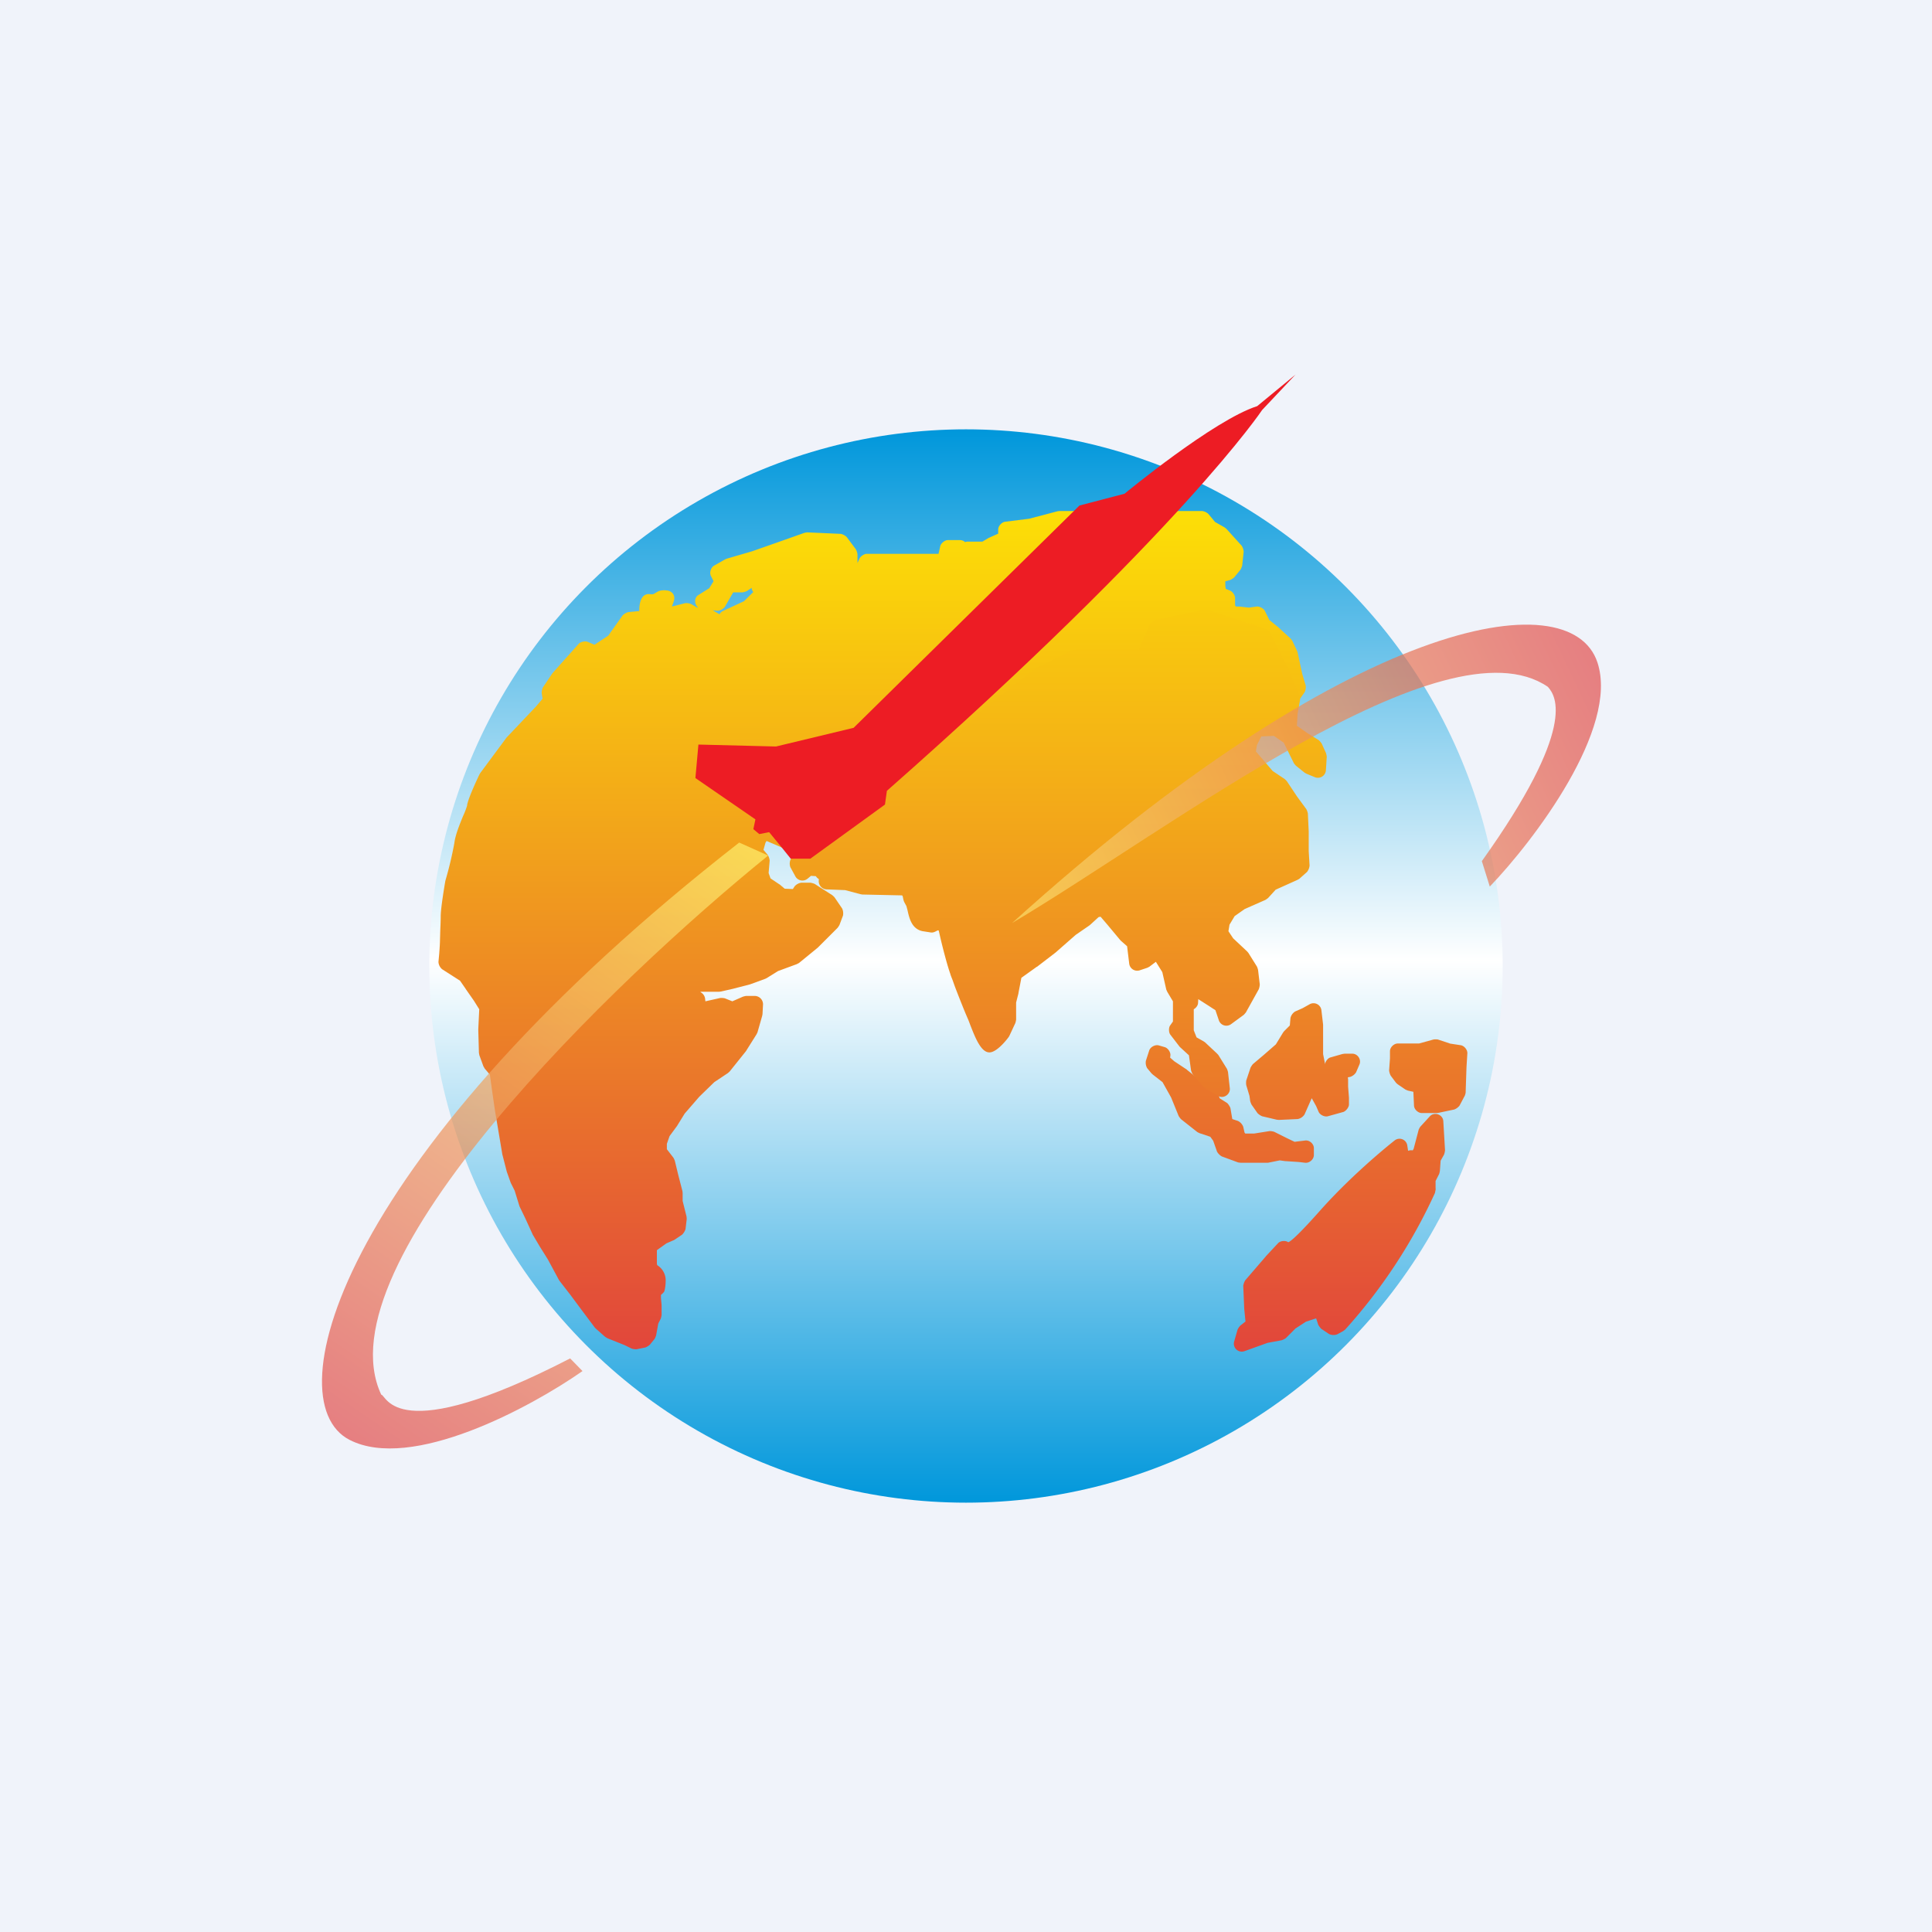 <!-- by TradingView --><svg width="18" height="18" xmlns="http://www.w3.org/2000/svg"><path fill="#F0F3FA" d="M0 0h18v18H0z"/><circle cx="9" cy="9" r="5" fill="url(#paint0_linear)"/><path d="M11.851 6.47l.038.07c.01.02.048.04.07.039l.076-.006a.115.115 0 00.054-.03l.066-.094a.112.112 0 00.01-.062l-.032-.107-.043-.2-.005-.015-.044-.093a.193.193 0 00-.017-.023l-.12-.11-.003-.002-.075-.061-.042-.085c-.011-.022-.05-.043-.075-.04l-.073.01-.09-.01h-.031l-.008-.011v-.07c0-.023-.024-.059-.046-.067l-.041-.017-.004-.028v-.042l.047-.013a.151.151 0 00.037-.025l.057-.07a.19.19 0 00.016-.038l.014-.129a.118.118 0 00-.019-.057l-.142-.157-.018-.014-.088-.05-.063-.076a.114.114 0 00-.056-.026H9.873l-.019.002-.266.07-.224.028c-.031.004-.064.04-.064.072v.039l-.085.038-.008.004-.054.032h-.137a.065.065 0 00-.024.005.072.072 0 00-.047-.019H8.83c-.028 0-.064.03-.07.057l-.016.071h-.67c-.023 0-.058.024-.067.045l-.018.041v-.084a.154.154 0 00-.015-.044l-.085-.114a.115.115 0 00-.055-.03L7.52 4.96a.26.26 0 00-.027.005l-.243.086-.242.085-.24.07-.015.007-.1.057c-.03.017-.045.065-.03.095l.025.05-.04.065-.1.063c-.044.026-.039.088-.004.117h-.01l-.054-.032a.13.13 0 00-.054-.009l-.11.028-.016.002c.009-.026.025-.056.022-.084-.003-.037-.035-.062-.072-.064a.16.16 0 00-.072.006c-.015.007-.03.017-.046.026-.013.007-.034.002-.049.002-.073.001-.088.092-.087.158l-.103.01a.122.122 0 00-.052.03l-.134.189-.128.085-.064-.027c-.023-.01-.067 0-.083.018l-.243.272-.006.008-.086.128a.134.134 0 00-.01.053l.008.051-.062.073-.27.285-.006.007-.243.328-.007.012s-.105.217-.115.287v.004a.788.788 0 01-.039.1c-.032.079-.071.174-.08.249a3.416 3.416 0 01-.082.345l-.002.008s-.043.246-.043.328v.001c0 .036-.002.085-.004.128l-.003.102c0 .03-.007.12-.007.12l-.007.075a.097.097 0 00.034.068l.103.066.064.041.052.075v.001l.077.11.05.08-.009.186v.006l.006.213.004.023.038.104.013.022.047.055.019.138.027.187v.001l.071.422.002.006.038.148.002.006.033.093.003.008.036.072.042.136.003.01.055.114.065.142.003.007.071.12.001.001.07.112.103.191.007.01.097.125.11.148.12.16.01.01.087.077c.002 0 .02.012.02.012l.16.064.065.032a.147.147 0 00.046.007l.083-.017a.144.144 0 00.042-.026l.044-.054a.176.176 0 00.014-.033l.02-.11.023-.045a.205.205 0 00.008-.033v-.093l-.006-.066v-.03a.153.153 0 00.03-.03s.014-.034.014-.11a.166.166 0 00-.078-.136l-.004-.012v-.128l.019-.014.07-.05.069-.03.012-.007.065-.044a.127.127 0 00.032-.052l.011-.093a.254.254 0 00-.002-.025l-.036-.144v-.074l-.002-.018-.038-.147-.033-.136a.206.206 0 00-.013-.028l-.061-.079v-.05l.025-.072.07-.095.003-.005.068-.11.136-.157.14-.136.126-.084.017-.015.153-.191.004-.007.093-.148.009-.018.044-.154.003-.016.005-.093a.078.078 0 00-.073-.077H6.95a.247.247 0 00-.029.007l-.098.043-.07-.028a.155.155 0 00-.043-.003l-.138.031-.003-.027a.08.08 0 00-.042-.058V9.24h.172l.016-.002.12-.027.002-.001.148-.038.006-.002.137-.05.013-.006.108-.067.174-.064.021-.011.175-.143.005-.005.18-.18a.304.304 0 00.017-.026l.033-.088a.11.11 0 00-.008-.066l-.071-.104a.207.207 0 00-.021-.02l-.164-.105a.18.18 0 00-.039-.011h-.087a.104.104 0 00-.061.034l-.016.025-.076-.003-.046-.039-.007-.004-.079-.053-.018-.05.01-.116a.127.127 0 00-.018-.053l-.04-.047.019-.067.01-.016.402.173a.1.1 0 00.073-.01l.716-.552.002-.002.056-.047.009.007a.186.186 0 00.037.013l.17.011a.126.126 0 00.053-.019l.077-.069.011.045c.007.027.045.055.073.054L9 7.432c.033 0 .068-.035.07-.068l.006-.082c0-.01-.01-.043-.017-.05l-.034-.042.004-.03.094-.007.023-.005.093-.039.006-.002.125-.066c.006-.003 2.48-.575 2.481-.572zM7.01 5.524l-.078.077-.202.094a.072.072 0 00-.026.028l-.064-.037.043.004a.094.094 0 00.07-.036l.078-.135h.087a.174.174 0 00.04-.012l.045-.03c0 .014.007.029.016.04a.037.037 0 00-.01.007zm4.525 5.306l-.152-.056a.12.12 0 01-.044-.044l-.036-.102-.027-.037-.099-.033a.296.296 0 01-.022-.011l-.152-.12a.19.19 0 01-.022-.03l-.07-.172-.08-.143-.09-.07-.013-.012-.04-.048a.103.103 0 01-.012-.069l.031-.096c.011-.033.056-.057.09-.047l.055.016c.03.009.057.049.052.08l-.002.018.039.034.116.077.005.005.08.064.092.036c.002 0 .02.012.022.013l.064.056a.199.199 0 01.02.03l.024.064.068.043c.01.007.03.038.032.05l.017.1.054.018a.102.102 0 01.048.054l.012.054.007.009h.082l.145-.023a.148.148 0 01.043.007l.112.056.077.037.098-.012c.04-.006.082.03.082.071v.064c0 .041-.042.077-.082.072l-.06-.007-.12-.008h-.004l-.052-.007-.109.022h-.254a.228.228 0 01-.025-.003zm.531-1.406l.07-.031.068-.038a.074.074 0 01.107.055l.016.136v.275l.016.08.001.013v.004c.002-.026.027-.06.051-.066l.112-.032.02-.003h.072c.051 0 .087.056.066.102l-.031.072a.106.106 0 01-.054.042l-.022.004.001.014.001.007v.066l.008.104v.062c0 .026-.028.062-.053.07l-.144.04c-.03.008-.074-.013-.086-.042l-.023-.053-.038-.068-.001-.006-.007.012-.062.14a.098.098 0 01-.063.043l-.176.008-.02-.002-.136-.032a.142.142 0 01-.043-.029l-.056-.08a.24.24 0 01-.012-.031l-.007-.05-.03-.1a.15.15 0 010-.043l.04-.12a.198.198 0 01.022-.033l.104-.088.11-.096.067-.11.01-.013.053-.053.006-.07a.099.099 0 01.043-.06zm1.605.39l-.008.128-.008.238c0 .004-.007.03-.01.032l-.047.089a.116.116 0 01-.049.036l-.152.032-.015.001h-.135c-.035 0-.072-.034-.073-.07l-.006-.128-.05-.011a.272.272 0 01-.024-.01l-.072-.049a.133.133 0 01-.017-.016l-.048-.064a.14.14 0 01-.015-.049l.008-.112v-.067c0-.036.036-.072.073-.072h.198l.134-.037a.145.145 0 01.042 0l.114.038.098.015c.033.005.064.043.062.076zm-.224.632l.016.271a.186.186 0 01-.009.04l-.032.057-.007.096a.225.225 0 01-.007.028l-.033.065v.067l.001.01-.007.035a4.996 4.996 0 01-.836 1.272l-.003.003.003-.003-.003.002a.138.138 0 01-.017.013l-.055.03a.098.098 0 01-.075-.003l-.072-.048a.16.16 0 01-.029-.038l-.019-.058-.005-.001-.091.03-.097.063-.09.09a.157.157 0 01-.04.02l-.13.024-.217.078a.074.074 0 01-.095-.089l.032-.112a.151.151 0 01.025-.037l.049-.039-.012-.12v-.005l-.009-.208a.15.15 0 01.018-.05l.192-.223.002-.003.112-.12c.021-.023.069-.028.094-.01 0 0 .02.019.296-.292.324-.365.697-.656.697-.656a.073.073 0 01.117.045l.008.052a.079.079 0 01.043-.004l.009-.016.046-.175c0-.004.014-.028.016-.03l.088-.096c.042-.046.123-.017.126.045z" fill="url(#paint1_linear)"/><path d="M12.354 7.016l-.04-.088a.177.177 0 00-.027-.032l-.104-.064-.1-.07.006-.109.023-.13a.167.167 0 00-.004-.04l-.096-.232-.002-.005-.176-.352a.127.127 0 00-.043-.036l-.536-.176a.193.193 0 00-.037-.002l-.455.096a.108.108 0 00-.052.042l-.101.236h-.592a.233.233 0 00-.032.007l-.328.16-.012.008-.464.36-.007.006-.324.324-.815.274a.2.2 0 00-.031.02l-.176.2-.005.007-.173.243-.18.197-.007.007-.096.136a.096.096 0 00-.004.077l.048.088a.075.075 0 00.11.02l.034-.028.045.003.005.007a.074.074 0 00.023.02l-.001.016a.077.077 0 00.069.08l.177.007.143.038a.45.45 0 00.017.003l.368.008c.013 0 .009.037.024.065l.019.035.01.038c.017.077.04.176.142.196h.001l.077.012c.039.004.068-.036.072-.013 0 .002 0 .001 0 0 0-.004-.001-.011 0 0l.007.03.011.048c.022.092.06.24.09.324 0 .004.008.024.02.054l.022.062c.042.11.094.24.119.296.009.02.017.043.027.069.042.106.096.247.175.247.076 0 .18-.143.18-.144l.006-.01.056-.12a.267.267 0 00.007-.031v-.16l.022-.086V9.25l.027-.14.144-.103h.002l.168-.129.004-.003.188-.165.125-.086.008-.006.081-.074.018-.003.06.07.12.144.007.008.06.053.02.165a.075.075 0 00.095.06l.072-.024a.24.24 0 00.02-.01l.061-.046.06.096.037.163.01.022.052.087v.188l-.026.037c-.015.02-.014.066.002.086l.08.104.008.01.085.078.02.142a.156.156 0 00.017.037l.096.112a.323.323 0 00.018.015l.12.072c.05.03.115-.012.11-.07l-.017-.152a.186.186 0 00-.01-.03l-.08-.129-.013-.014-.111-.104-.015-.01-.064-.036-.026-.066v-.196c.021-.012.039-.035.04-.058l.002-.036.094.06.066.043.032.095a.074.074 0 00.112.036l.12-.088a.288.288 0 00.02-.023l.12-.216a.152.152 0 00.009-.044l-.016-.136a.233.233 0 00-.01-.03l-.08-.128a.892.892 0 00-.012-.014l-.13-.122-.044-.066.01-.061.048-.08.094-.066.193-.085a.23.23 0 00.025-.018l.07-.077.2-.09a.351.351 0 00.02-.011l.072-.064a.114.114 0 00.024-.059l-.008-.136v-.182l-.008-.169a.174.174 0 00-.014-.039l-.086-.117-.096-.144a.276.276 0 00-.02-.02l-.112-.075-.156-.182.01-.06.04-.08.117-.005.092.063.095.192a.22.22 0 00.02.024l.08.064.018.01.08.033a.075.075 0 00.1-.064l.008-.127a.197.197 0 00-.007-.035z" fill="url(#paint2_linear)"/><path d="M7.55 8h-.183l-.073-.091-.128-.156-.092.018-.055-.046.019-.091-.559-.385.028-.312.723.018.723-.174 2.104-2.071.42-.11s.833-.688 1.236-.816l.357-.294-.311.33s-.75 1.128-3.496 3.548l-.018.128" fill="#ED1C24"/><path opacity=".7" d="M3.257 13.415c.576.296 1.684-.301 2.17-.641l-.115-.118c-1.638.845-1.71.338-1.76.338-.572-1.22 2.165-3.857 3.605-5.023l-.27-.121c-3.685 2.875-4.35 5.196-3.63 5.565z" fill="url(#paint3_linear)"/><path opacity=".7" d="M14.883 6.172c.203.614-.592 1.66-1.003 2.088l-.074-.237c.888-1.244.692-1.538.615-1.624-.96-.656-3.514 1.324-4.992 2.201 3.142-2.845 5.2-3.196 5.454-2.428z" fill="url(#paint4_linear)"/><defs><linearGradient id="paint0_linear" x1="9" y1="4" x2="9" y2="14" gradientUnits="userSpaceOnUse"><stop stop-color="#0097DB"/><stop offset=".495" stop-color="#fff"/><stop offset="1" stop-color="#0097DB"/></linearGradient><linearGradient id="paint1_linear" x1="8.931" y1="4.296" x2="8.931" y2="12.698" gradientUnits="userSpaceOnUse"><stop stop-color="#FEE803"/><stop offset="1" stop-color="#E1443C"/></linearGradient><linearGradient id="paint2_linear" x1="9.86" y1="5.68" x2="9.86" y2="10.22" gradientUnits="userSpaceOnUse"><stop stop-color="#F9CB0D"/><stop offset="1" stop-color="#EA782A"/></linearGradient><linearGradient id="paint3_linear" x1="7.057" y1="7.937" x2="3.266" y2="13.494" gradientUnits="userSpaceOnUse"><stop stop-color="#FEF26F"/><stop offset="1" stop-color="#E14D4D"/></linearGradient><linearGradient id="paint4_linear" x1="8.884" y1="9.08" x2="14.96" y2="6.193" gradientUnits="userSpaceOnUse"><stop stop-color="#FEF26F"/><stop offset="1" stop-color="#E14D4D"/></linearGradient></defs></svg>